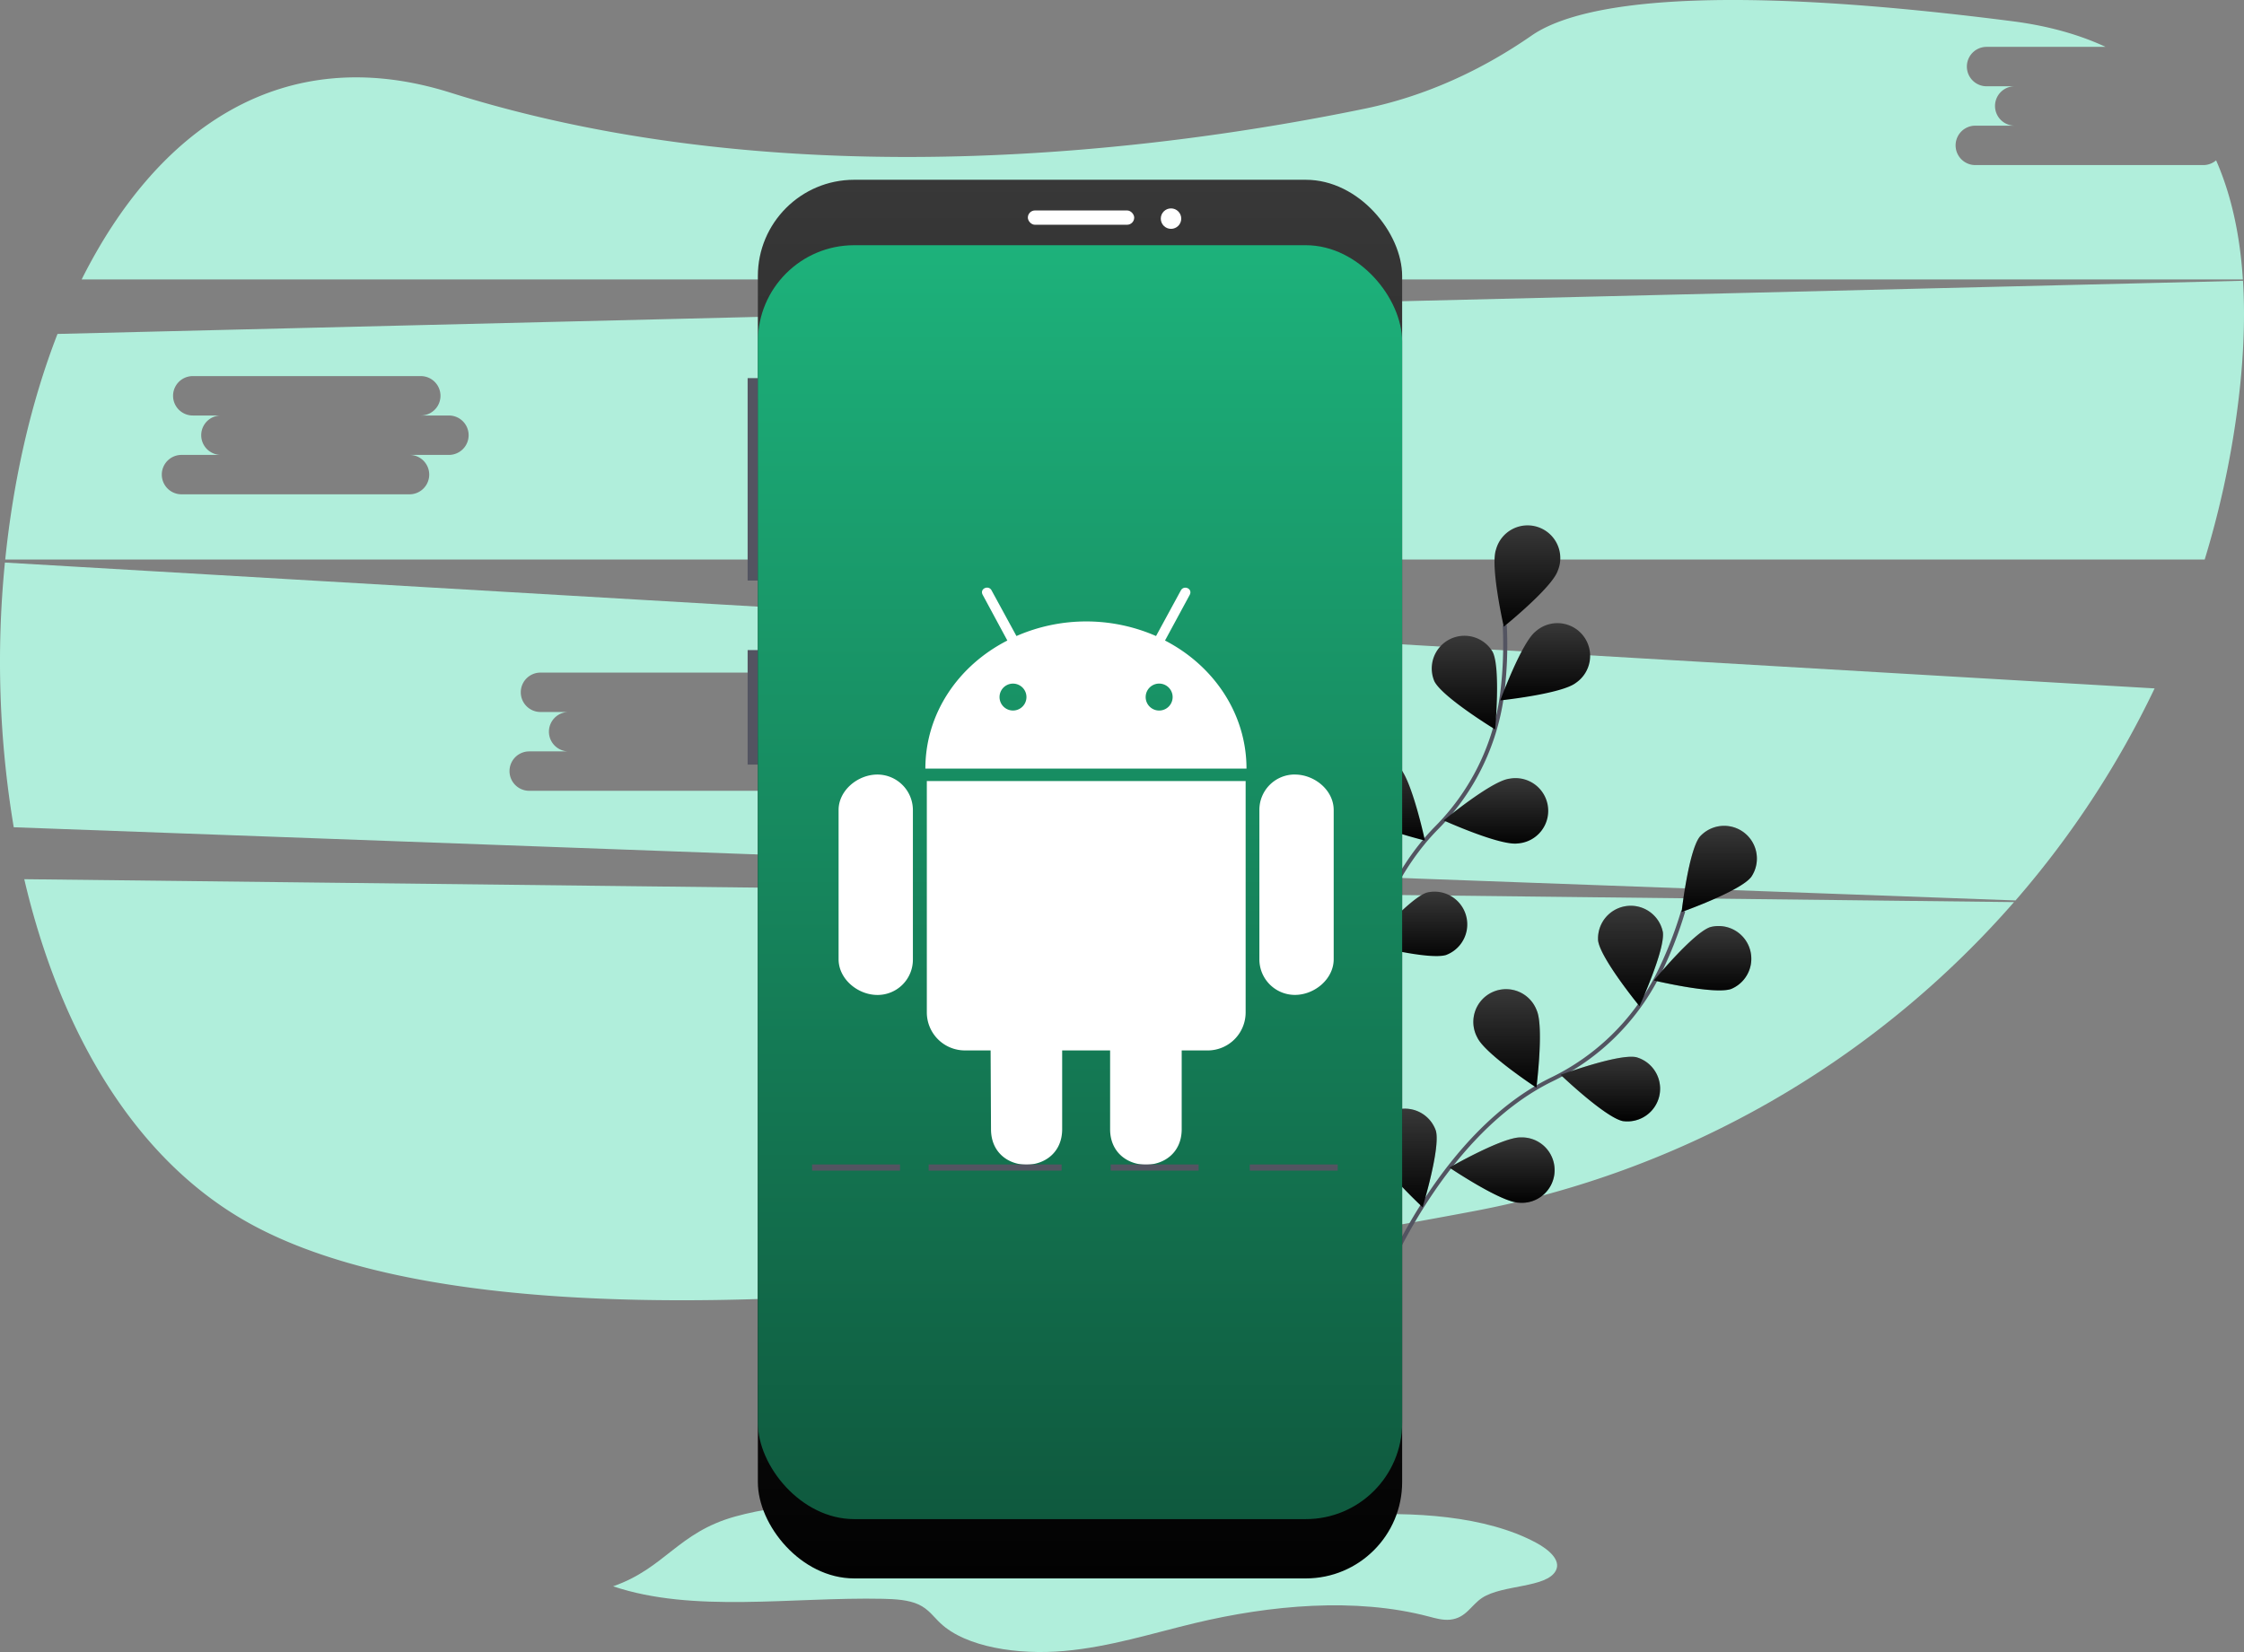 <svg xmlns="http://www.w3.org/2000/svg" xmlns:xlink="http://www.w3.org/1999/xlink" width="1097.106" height="807.917" viewBox="0 0 1097.106 807.917"><rect x="0" y="0" width="1097.106" height="807.917" fill="#808080" stroke="none"/><defs><linearGradient id="linear-gradient" x1=".5" x2=".5" y2="1" gradientUnits="objectBoundingBox"><stop offset="0" stop-color="#383838"/><stop offset="1" stop-color="#020202"/></linearGradient><linearGradient id="linear-gradient-23" x1=".5" x2=".5" y2="1" gradientUnits="objectBoundingBox"><stop offset="0" stop-color="#1db27b"/><stop offset="1" stop-color="#0f593e"/></linearGradient></defs><g id="android" transform="translate(0.01 0.02)"><path id="Path_36422" fill="#b0eedb" d="M63.3,476c17.36,74.2,54.11,138.34,112.19,169.43,120.7,64.61,392.91,31.29,596.07-7A465.21,465.21,0,0,0,1036.1,487.2Z" data-name="Path 36422" transform="translate(-51.45 -46.05)"/><path id="Path_36423" fill="#b0eedb" d="M1128.65,126.76H1017.18a9.635,9.635,0,1,1,0-19.27h19.27a9.635,9.635,0,1,1,0-19.27h-13.76a9.635,9.635,0,1,1,0-19.27h58.18c-12.91-6-28-10.27-45.38-12.51-158.64-20.38-215.28-6.9-235.26,7-24.65,17.1-52.15,29.68-81.54,35.74-97.88,20.19-280.93,44.49-446.84-7.78-82.46-26-143.75,17.92-180.48,91.28H1148c-1.38-21.32-5.51-41-13.09-58.24a9.58,9.58,0,0,1-6.26,2.32Z" data-name="Path 36423" transform="translate(-51.45 -46.05)"/><path id="Path_36424" fill="#b0eedb" d="M53.84,321.15A491.061,491.061,0,0,0,58.16,450.6l978.68,35.79a460,460,0,0,0,68-103.7ZM440.92,413.5H421.65a9.635,9.635,0,0,1,0,19.27H310.18a9.635,9.635,0,1,1,0-19.27h19.27a9.635,9.635,0,1,1,0-19.27H315.69a9.635,9.635,0,1,1,0-19.27H427.16a9.635,9.635,0,0,1,0,19.27h13.76a9.635,9.635,0,0,1,0,19.27Z" data-name="Path 36424" transform="translate(-51.45 -46.05)"/><path id="Path_36425" fill="#b0eedb" d="M1148.05,183.34l-1068.49,26C66.57,242.74,58,280.51,54,319.67H1129.33a456.464,456.464,0,0,0,15.53-70.33C1148.06,226.32,1149.34,204.07,1148.05,183.34ZM270.92,268.5H251.65a9.635,9.635,0,0,1,0,19.27H140.18a9.635,9.635,0,1,1,0-19.27h19.27a9.635,9.635,0,0,1,0-19.27H145.69a9.635,9.635,0,1,1,0-19.27H257.16a9.635,9.635,0,0,1,0,19.27h13.76a9.635,9.635,0,1,1,0,19.27Z" data-name="Path 36425" transform="translate(-51.45 -46.05)"/><g id="Group_14923" data-name="Group 14923"><path id="Path_36426" fill="none" stroke="#535461" stroke-miterlimit="10" stroke-width="2" d="M729,669.33s28.2-69.5,80.86-95.28A113.651,113.651,0,0,0,861.47,524a191.139,191.139,0,0,0,12.93-32.5" data-name="Path 36426" transform="translate(-51.45 -46.05)"/><path id="Path_36427" fill="url(#linear-gradient)" d="M907.49,475.05c-5.49,6.9-33.9,17-33.9,17s3.42-30,8.91-36.85a16,16,0,0,1,25,19.88Z" data-name="Path 36427" transform="translate(-51.45 -46.05)"/><path id="Path_36428" fill="url(#linear-gradient)" d="M897.74,529.71c-8.36,2.81-37.68-4.18-37.68-4.18s19.15-23.28,27.51-26.09a16,16,0,0,1,10.17,30.27Z" data-name="Path 36428" transform="translate(-51.45 -46.05)"/><path id="Path_36429" fill="url(#linear-gradient)" d="M844.88,594.31c-8.63-1.79-30.42-22.63-30.42-22.63s28.28-10.43,36.92-8.64a16,16,0,0,1-6.5,31.26Z" data-name="Path 36429" transform="translate(-51.45 -46.05)"/><path id="Path_36430" fill="url(#linear-gradient)" d="M793.88,634.19c-8.81-.31-33.81-17.16-33.81-17.16S786.19,602,795,602.28a16,16,0,1,1-1.12,31.91Z" data-name="Path 36430" transform="translate(-51.45 -46.05)"/><path id="Path_36431" fill="url(#linear-gradient)" d="M832.76,506c1.13,8.75,20.22,32.07,20.22,32.07s12.57-27.4,11.45-36.15A16,16,0,0,0,832.76,506Z" data-name="Path 36431" transform="translate(-51.45 -46.05)"/><path id="Path_36432" fill="url(#linear-gradient)" d="M773.7,553.39c3.69,8,28.89,24.55,28.89,24.55s3.8-29.91.11-37.91a16,16,0,1,0-29,13.37Z" data-name="Path 36432" transform="translate(-51.45 -46.05)"/><path id="Path_36433" fill="url(#linear-gradient)" d="M722.62,607.33c2.28,8.52,24.33,29.08,24.33,29.08s8.8-28.83,6.51-37.35a16,16,0,0,0-30.84,8.27Z" data-name="Path 36433" transform="translate(-51.45 -46.05)"/><path id="Path_36434" fill="url(#linear-gradient)" d="M907.49,475.05c-5.49,6.9-33.9,17-33.9,17s3.42-30,8.91-36.85a16,16,0,0,1,25,19.88Z" data-name="Path 36434" opacity=".25" transform="translate(-51.45 -46.05)"/><path id="Path_36435" fill="url(#linear-gradient)" d="M897.74,529.71c-8.36,2.81-37.68-4.18-37.68-4.18s19.15-23.28,27.51-26.09a16,16,0,0,1,10.17,30.27Z" data-name="Path 36435" opacity=".25" transform="translate(-51.45 -46.05)"/><path id="Path_36436" fill="url(#linear-gradient)" d="M844.88,594.31c-8.63-1.79-30.42-22.63-30.42-22.63s28.28-10.43,36.92-8.64a16,16,0,0,1-6.5,31.26Z" data-name="Path 36436" opacity=".25" transform="translate(-51.45 -46.05)"/><path id="Path_36437" fill="url(#linear-gradient)" d="M793.88,634.19c-8.81-.31-33.81-17.16-33.81-17.16S786.19,602,795,602.28a16,16,0,1,1-1.12,31.91Z" data-name="Path 36437" opacity=".25" transform="translate(-51.45 -46.05)"/><path id="Path_36438" fill="url(#linear-gradient)" d="M832.76,506c1.13,8.75,20.22,32.07,20.22,32.07s12.57-27.4,11.45-36.15A16,16,0,0,0,832.76,506Z" data-name="Path 36438" opacity=".25" transform="translate(-51.45 -46.05)"/><path id="Path_36439" fill="url(#linear-gradient)" d="M773.7,553.39c3.69,8,28.89,24.55,28.89,24.55s3.8-29.91.11-37.91a16,16,0,1,0-29,13.37Z" data-name="Path 36439" opacity=".25" transform="translate(-51.45 -46.05)"/><path id="Path_36440" fill="url(#linear-gradient)" d="M722.62,607.33c2.28,8.52,24.33,29.08,24.33,29.08s8.8-28.83,6.51-37.35a16,16,0,0,0-30.84,8.27Z" data-name="Path 36440" opacity=".25" transform="translate(-51.45 -46.05)"/></g><g id="Group_14924" data-name="Group 14924"><path id="Path_36441" fill="none" stroke="#535461" stroke-miterlimit="10" stroke-width="2" d="M709,567.71s3.56-74.92,44.69-116.71a113.65,113.65,0,0,0,32-64.35,191.133,191.133,0,0,0,1.43-34.92" data-name="Path 36441" transform="translate(-51.45 -46.05)"/><path id="Path_36442" fill="url(#linear-gradient)" d="M813,325.24c-2.89,8.33-26.35,27.26-26.35,27.26s-6.7-29.39-3.81-37.72A16,16,0,1,1,813,325.24Z" data-name="Path 36442" transform="translate(-51.45 -46.05)"/><path id="Path_36443" fill="url(#linear-gradient)" d="M821.88,380c-7,5.42-36.94,8.56-36.94,8.56s10.35-28.32,17.3-33.74A16,16,0,1,1,821.88,380Z" data-name="Path 36443" transform="translate(-51.45 -46.05)"/><path id="Path_36444" fill="url(#linear-gradient)" d="M793.43,458.52c-8.74,1.17-36.2-11.26-36.2-11.26s23.23-19.22,32-20.39a16,16,0,1,1,4.24,31.65Z" data-name="Path 36444" transform="translate(-51.45 -46.05)"/><path id="Path_36445" fill="url(#linear-gradient)" d="M758.54,513.05c-8.42,2.63-37.59-5-37.59-5s19.64-22.87,28.06-25.5a16,16,0,0,1,9.53,30.48Z" data-name="Path 36445" transform="translate(-51.45 -46.05)"/><path id="Path_36446" fill="url(#linear-gradient)" d="M752.71,379.22c4,7.88,29.72,23.55,29.72,23.55s2.77-30-1.19-37.9a16,16,0,0,0-28.53,14.35Z" data-name="Path 36446" transform="translate(-51.45 -46.05)"/><path id="Path_36447" fill="url(#linear-gradient)" d="M712.71,443.52c6.14,6.33,35.4,13.58,35.4,13.58s-6.33-29.47-12.47-35.8a16,16,0,0,0-22.93,22.23Z" data-name="Path 36447" transform="translate(-51.45 -46.05)"/><path id="Path_36448" fill="url(#linear-gradient)" d="M682.41,511.34c5,7.28,32.6,19.37,32.6,19.37s-1.26-30.12-6.24-37.4a16,16,0,0,0-26.35,18Z" data-name="Path 36448" transform="translate(-51.45 -46.05)"/></g><path id="Path_36449" fill="#b0eedb" d="M351.19,821.81c39.32,13.22,87.29,5.18,131.9,6.11,6.11.13,12.57.51,17.47,2.79s7.31,6,10.67,9.15c12.5,11.79,38.11,15.58,60.5,13.58s42.92-8.62,64-13.66c36.52-8.72,78.27-12.68,114.29-3.18,3.31.87,6.79,1.87,10.33,1.53,7.9-.78,10.25-7.1,15.77-10.71,10-6.52,31.63-4.75,36-13.34,2.57-5-3.34-10.2-9.77-13.64-24.62-13.16-59.84-15.33-92.06-13.3s-63.9,7.63-96.29,7.65c-40.35,0-79.34-8.59-119.3-12.11-27.68-2.44-57.89-2.14-83.84,5C382.81,795.5,376.61,812.94,351.19,821.81Z" data-name="Path 36449" transform="translate(-51.45 -46.05)"/><rect id="Rectangle_13648" width="7" height="99" fill="#535461" data-name="Rectangle 13648" transform="translate(365.51 184.9)"/><rect id="Rectangle_13649" width="7" height="56" fill="#535461" data-name="Rectangle 13649" transform="translate(365.51 317.9)"/><rect id="Rectangle_13650" width="315" height="684" fill="url(#linear-gradient)" data-name="Rectangle 13650" rx="47.1" transform="translate(370.51 87.9)"/><rect id="Rectangle_13651" width="315" height="623" fill="url(#linear-gradient-23)" data-name="Rectangle 13651" rx="47.1" transform="translate(370.51 119.9)"/><rect id="Rectangle_13652" width="52" height="7" fill="#fff" data-name="Rectangle 13652" rx="3.5" transform="translate(502.51 102.9)"/><circle id="Ellipse_639" cx="5" cy="5" r="5" fill="#fff" data-name="Ellipse 639" transform="translate(567.51 101.9)"/><path id="Path_36450" fill="#fff" d="M497.76,442.15v73a17.27,17.27,0,0,1-17.33,17.46c-9.64,0-19-7.81-19-17.46v-73c0-9.52,9.33-17.33,19-17.33a17.4,17.4,0,0,1,17.33,17.33Zm6.81,98.94a18.61,18.61,0,0,0,18.65,18.65h12.54l.19,38.51c0,23.25,34.79,23.07,34.79,0v-38.5h23.44v38.51c0,23.13,35,23.19,35,0V559.75h12.73a18.59,18.59,0,0,0,18.53-18.65V428H504.57ZM660.86,421.92h-157c0-27,16.13-50.42,40.08-62.64l-12-22.25c-1.76-3.09,2.71-5,4.22-2.39l12.23,22.44a85.14,85.14,0,0,1,68.25,0l12.16-22.37c1.58-2.71,6-.69,4.22,2.39l-12,22.18C644.73,371.5,660.86,394.95,660.86,421.92Zm-107.58-35a6.58,6.58,0,1,0,0,.02Zm71.47,0a6.592,6.592,0,1,0,0,.02Zm59.74,37.88a17.28,17.28,0,0,0-17.33,17.33v73a17.39,17.39,0,0,0,17.33,17.46c9.71,0,19-7.81,19-17.46v-73c-.03-9.68-9.36-17.31-19-17.31Z" data-name="Path 36450" transform="translate(-51.45 -46.05)"/><rect id="Rectangle_13653" width="65" height="3" fill="#535461" data-name="Rectangle 13653" transform="translate(454.01 569.46)"/><rect id="Rectangle_13654" width="43" height="3" fill="#535461" data-name="Rectangle 13654" transform="translate(543.01 569.46)"/><rect id="Rectangle_13655" width="43" height="3" fill="#535461" data-name="Rectangle 13655" transform="translate(397.01 569.46)"/><rect id="Rectangle_13656" width="43" height="3" fill="#535461" data-name="Rectangle 13656" transform="translate(611.01 569.46)"/></g></svg>